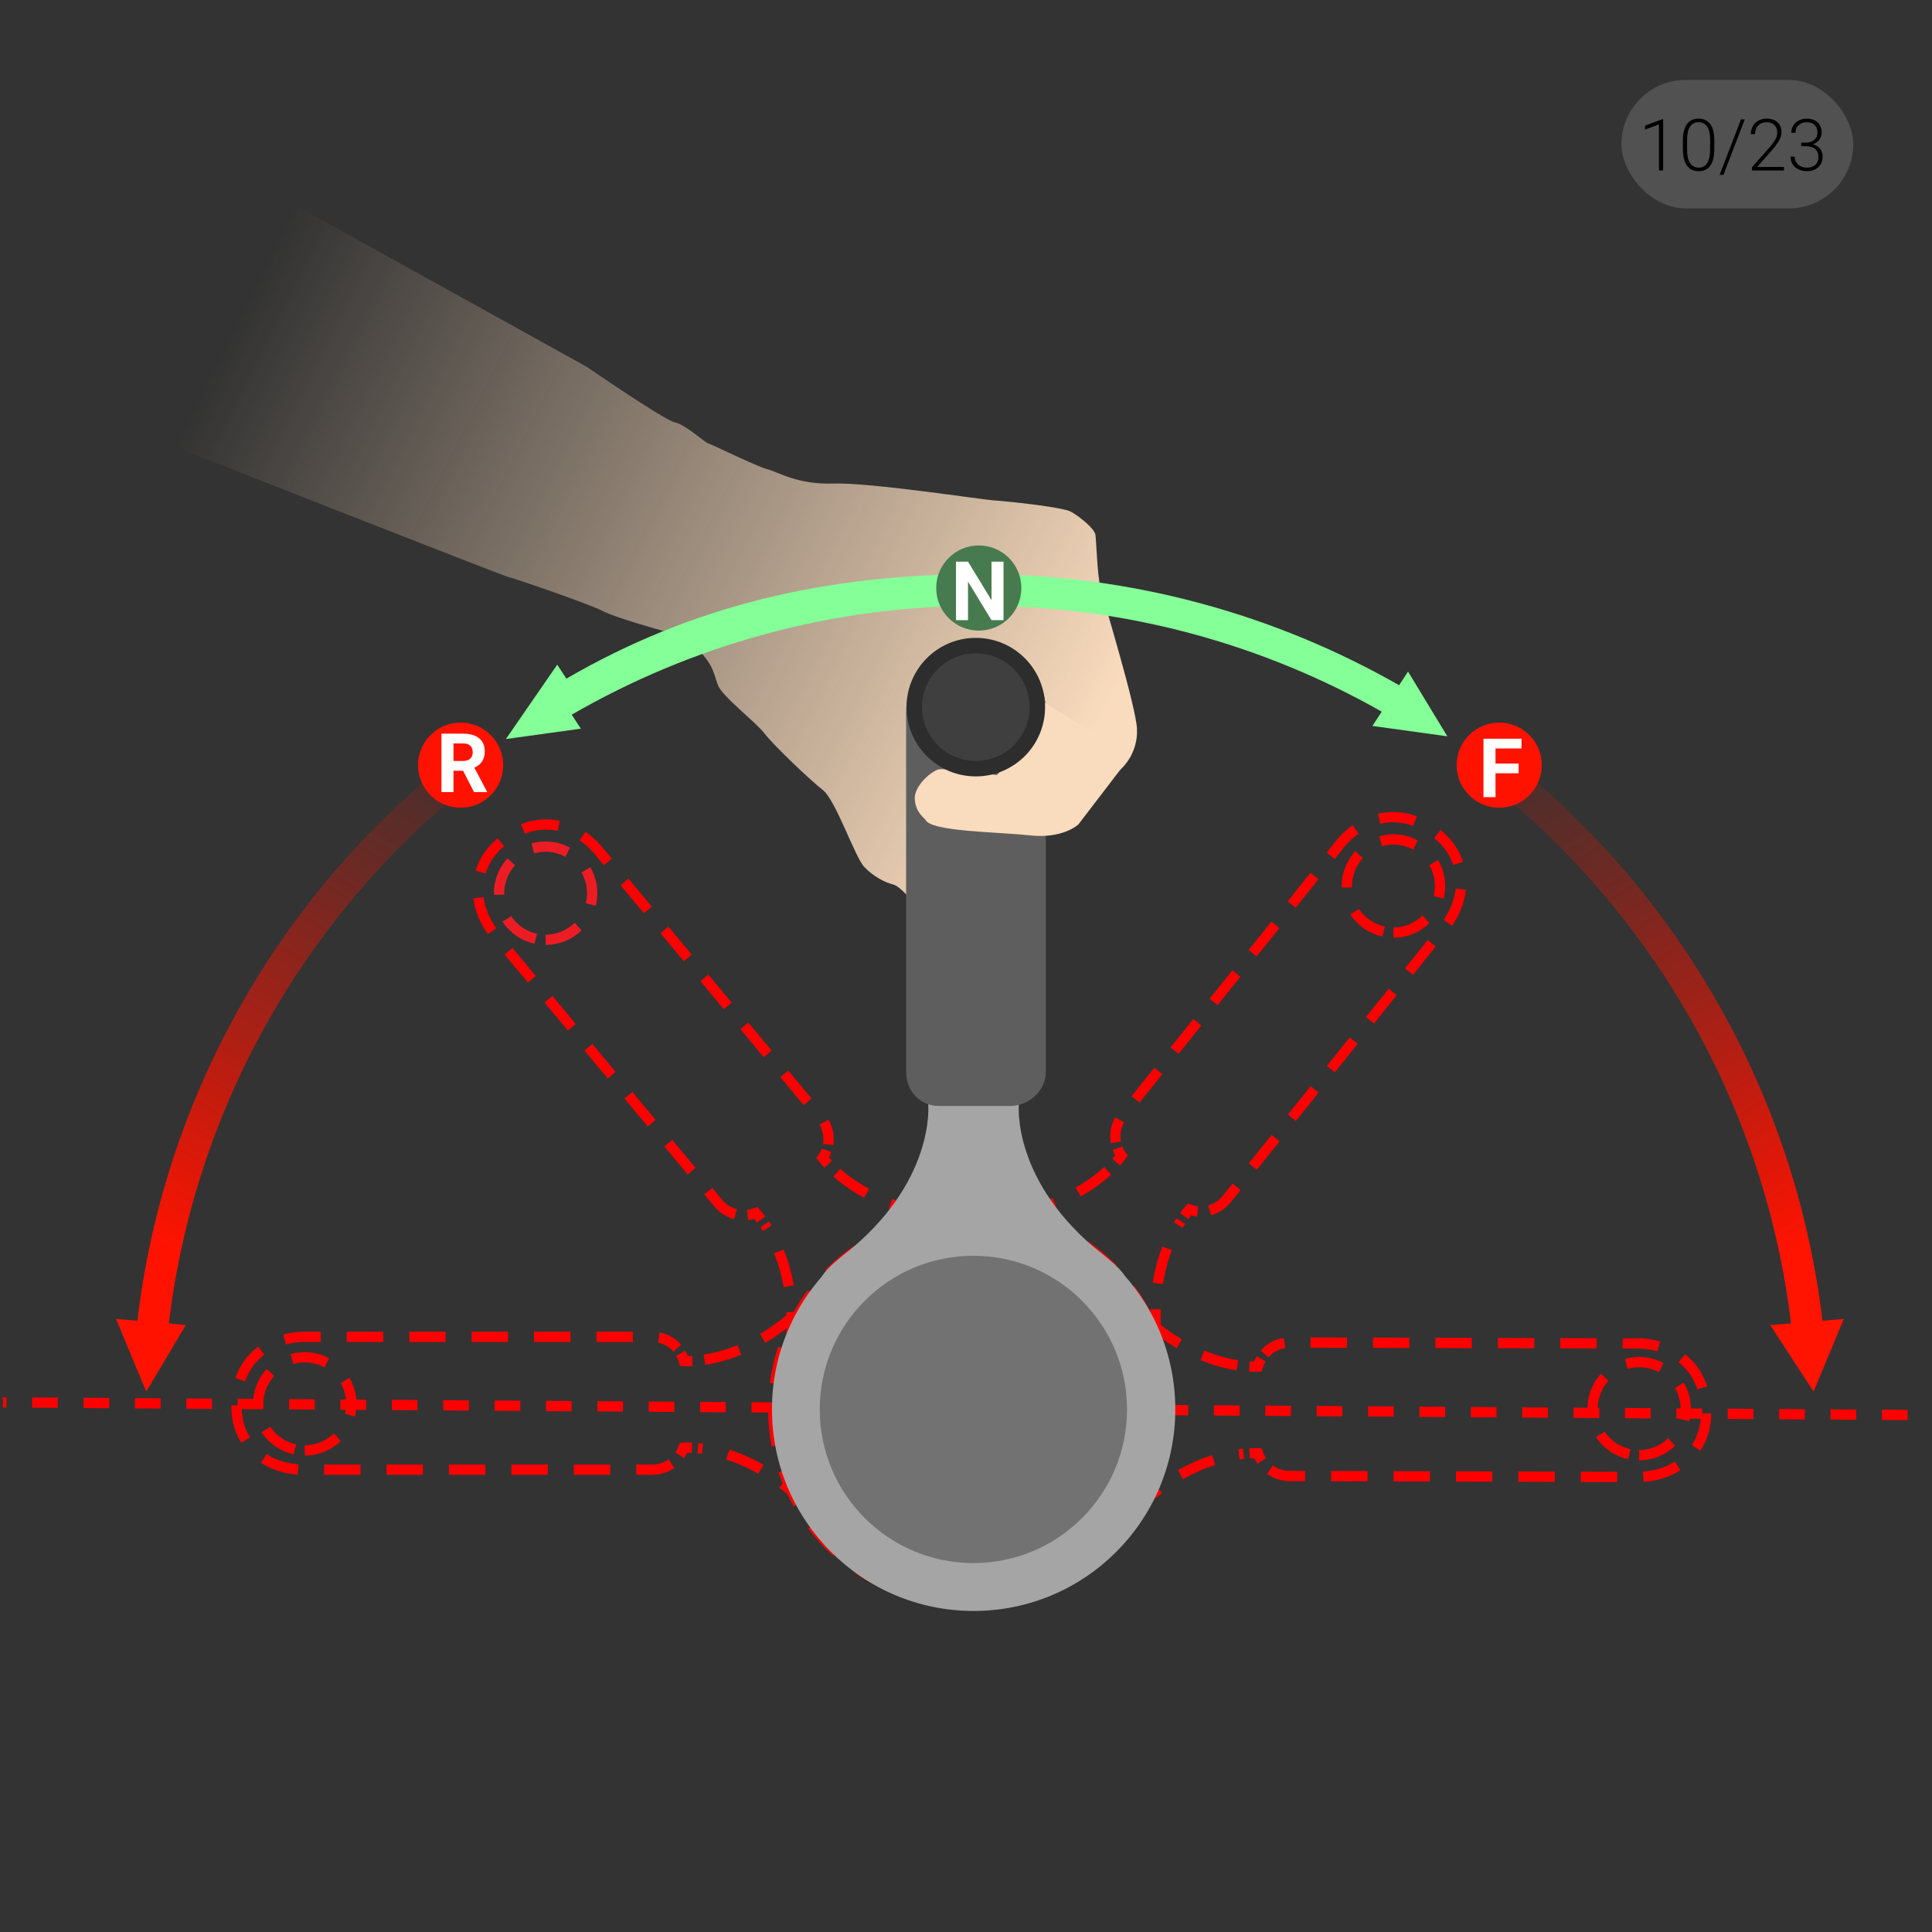 <svg width="376" height="376" viewBox="0 0 376 376" fill="none" xmlns="http://www.w3.org/2000/svg">
<rect x="0" y="0" width="376" height="376" fill="#333333" stroke="none"/>
<g clip-path="url(#clip0)">
<path d="M245.425 264.454C245.15 264.922 244.933 265.427 244.785 265.961C244.471 265.977 243.913 265.99 243.147 265.949" stroke="#FF0000" stroke-width="2" stroke-miterlimit="10"/>
<path d="M240.793 265.7C235.732 264.917 226.908 262.024 218.276 251.837C217.683 251.04 217.056 250.273 216.404 249.527C215.106 247.9 214.037 246.832 213.165 246.238C206.537 240.294 197.788 236.663 188.184 236.637C167.425 236.582 150.551 253.364 150.495 274.122C150.439 294.882 167.222 311.756 187.981 311.812C197.511 311.838 206.213 308.308 212.854 302.484C213.829 301.873 215.06 300.663 216.602 298.697C216.612 298.686 216.621 298.675 216.63 298.664C217.066 298.156 217.488 297.638 217.896 297.109C227.437 285.805 237.211 283.38 242.006 282.915" stroke="#FF0000" stroke-width="2" stroke-miterlimit="10" stroke-dasharray="7.07 5.05"/>
<path d="M243.188 282.83C243.984 282.796 244.546 282.819 244.827 282.837C244.999 283.362 245.238 283.857 245.535 284.313" stroke="#FF0000" stroke-width="2" stroke-miterlimit="10"/>
<path d="M247.162 286.02C248.23 286.792 249.551 287.252 250.981 287.255L318.62 287.441C326.294 287.461 332.009 282.307 332.028 275.147L332.03 274.483C331.789 265.787 325.37 261.474 318.691 261.455L251.051 261.272C249.078 261.266 247.311 262.128 246.119 263.489" stroke="#FF0000" stroke-width="2" stroke-miterlimit="10" stroke-dasharray="7.09 5.06"/>
<path d="M-13.743 272.829L383.625 275.462" stroke="#FF0000" stroke-width="2" stroke-miterlimit="10" stroke-dasharray="5 5"/>
<path d="M319.004 283.21C324.01 283.21 328.067 279.152 328.067 274.147C328.067 269.142 324.01 265.084 319.004 265.084C313.999 265.084 309.942 269.142 309.942 274.147C309.942 279.152 313.999 283.21 319.004 283.21Z" stroke="#FF0000" stroke-width="2" stroke-miterlimit="10" stroke-dasharray="7 5"/>
<path d="M217.478 223.465C217.672 223.972 217.932 224.456 218.257 224.904C218.073 225.159 217.736 225.605 217.228 226.178" stroke="#FF0000" stroke-width="2" stroke-miterlimit="10"/>
<path d="M215.566 227.865C211.801 231.335 204.041 236.435 190.693 236.839C189.703 236.806 188.711 236.821 187.72 236.866C185.64 236.867 184.138 237.039 183.13 237.35C174.351 238.83 166.06 243.411 160.056 250.907C147.077 267.109 149.691 290.764 165.892 303.742C182.093 316.721 205.748 314.107 218.728 297.906C224.685 290.47 227.348 281.462 226.928 272.639C227.058 271.496 226.879 269.778 226.302 267.347C226.299 267.334 226.295 267.319 226.292 267.305C226.166 266.649 226.025 265.995 225.864 265.345C222.967 250.841 227.161 241.683 229.784 237.643" stroke="#FF0000" stroke-width="2" stroke-miterlimit="10" stroke-dasharray="7.07 5.05"/>
<path d="M230.457 236.664C230.926 236.02 231.293 235.596 231.483 235.386C232.001 235.578 232.537 235.701 233.078 235.752" stroke="#FF0000" stroke-width="2" stroke-miterlimit="10"/>
<path d="M235.428 235.543C236.699 235.188 237.879 234.441 238.774 233.326L281.062 180.536C285.86 174.546 285.389 166.865 279.802 162.389L279.285 161.975C272.332 156.745 264.959 159.077 260.783 164.29L218.495 217.081C217.262 218.622 216.835 220.54 217.157 222.32" stroke="#FF0000" stroke-width="2" stroke-miterlimit="10" stroke-dasharray="7.09 5.06"/>
<path d="M271.192 181.492C276.197 181.492 280.255 177.434 280.255 172.429C280.255 167.424 276.197 163.366 271.192 163.366C266.187 163.366 262.129 167.424 262.129 172.429C262.129 177.434 266.187 181.492 271.192 181.492Z" stroke="#FF0000" stroke-width="2" stroke-miterlimit="10" stroke-dasharray="7 5"/>
<path d="M132.471 263.368C132.745 263.837 132.96 264.343 133.107 264.877C133.421 264.893 133.98 264.908 134.745 264.87" stroke="#FF0000" stroke-width="2" stroke-miterlimit="10"/>
<path d="M137.1 264.628C142.162 263.858 150.995 260.989 159.654 250.825C160.249 250.03 160.879 249.265 161.533 248.521C162.834 246.898 163.907 245.833 164.781 245.242C171.425 239.316 180.183 235.708 189.788 235.708C210.547 235.708 227.376 252.537 227.376 273.296C227.376 294.055 210.548 310.884 189.788 310.884C180.259 310.884 171.565 307.331 164.939 301.487C163.966 300.874 162.738 299.661 161.2 297.689C161.191 297.679 161.182 297.667 161.173 297.657C160.739 297.148 160.318 296.629 159.911 296.097C150.403 284.768 140.634 282.316 135.841 281.838" stroke="#FF0000" stroke-width="2" stroke-miterlimit="10" stroke-dasharray="7.07 5.05"/>
<path d="M134.659 281.751C133.863 281.715 133.302 281.737 133.02 281.754C132.847 282.278 132.606 282.774 132.308 283.229" stroke="#FF0000" stroke-width="2" stroke-miterlimit="10"/>
<path d="M130.676 284.864C129.605 285.634 128.284 286.023 126.854 286.023H59.213C51.54 286.023 46.035 280.986 46.035 273.827V273.164C46.035 264.467 52.632 260.171 59.312 260.17L126.903 260.171C128.876 260.171 130.615 261.004 131.803 262.369" stroke="#FF0000" stroke-width="2" stroke-miterlimit="10" stroke-dasharray="7.09 5.06"/>
<path d="M59.317 282.273C64.322 282.273 68.38 278.216 68.38 273.21C68.38 268.205 64.322 264.147 59.317 264.147C54.312 264.147 50.254 268.205 50.254 273.21C50.254 278.216 54.312 282.273 59.317 282.273Z" stroke="#FF0000" stroke-width="2" stroke-miterlimit="10" stroke-dasharray="7 5"/>
<path d="M160.871 223.876C160.685 224.386 160.434 224.876 160.119 225.331C160.306 225.582 160.653 226.022 161.172 226.586" stroke="#FF0000" stroke-width="2" stroke-miterlimit="10"/>
<path d="M162.865 228.24C166.694 231.639 174.55 236.591 187.903 236.743C188.893 236.69 189.885 236.687 190.876 236.713C192.957 236.674 194.46 236.82 195.474 237.112C204.28 238.427 212.656 242.849 218.802 250.23C232.083 266.185 229.916 289.886 213.963 303.167C198.009 316.449 174.307 314.282 161.026 298.328C154.929 291.005 152.097 282.049 152.349 273.22C152.197 272.08 152.345 270.359 152.876 267.917C152.879 267.903 152.881 267.888 152.886 267.875C152.998 267.216 153.128 266.558 153.276 265.907C155.899 251.351 151.533 242.275 148.834 238.285" stroke="#FF0000" stroke-width="2" stroke-miterlimit="10" stroke-dasharray="7.07 5.05"/>
<path d="M148.143 237.319C147.662 236.684 147.286 236.266 147.092 236.061C146.579 236.263 146.045 236.395 145.504 236.457" stroke="#FF0000" stroke-width="2" stroke-miterlimit="10"/>
<path d="M143.151 236.292C141.874 235.962 140.679 235.237 139.764 234.137L96.488 182.154C91.579 176.255 91.905 168.567 97.407 163.986L97.916 163.562C104.769 158.202 112.184 160.395 116.458 165.529L159.734 217.513C160.996 219.029 161.46 220.94 161.17 222.725" stroke="#FF0000" stroke-width="2" stroke-miterlimit="10" stroke-dasharray="7.09 5.06"/>
<path d="M106.192 182.898C111.197 182.898 115.255 178.841 115.255 173.835C115.255 168.83 111.197 164.772 106.192 164.772C101.187 164.772 97.129 168.83 97.129 173.835C97.129 178.841 101.187 182.898 106.192 182.898Z" stroke="#ED1C24" stroke-width="2" stroke-miterlimit="10" stroke-dasharray="7 5"/>
<path d="M114.185 71.384C114.185 71.384 129.291 81.787 131.345 82.198C133.399 82.609 137.353 86.244 137.767 86.271C138.182 86.298 147.186 90.768 149.369 91.326C151.552 91.885 155.138 94.338 162.228 94.106C169.318 93.873 190.881 97.219 193.367 97.381C195.855 97.542 206.878 98.676 208.482 99.613C210.086 100.549 212.989 102.82 213.185 104.081C213.38 105.342 213.519 111.732 214.177 114.411C214.835 117.089 221.146 137.637 221.281 141.947C221.416 146.256 219.008 149.152 217.261 150.425C215.513 151.698 199.357 163.045 196.973 163.444C194.589 163.844 201.044 147.821 201.044 147.821C201.044 147.821 202.089 138.178 201.153 135.482C200.219 132.785 182.93 153.301 182.886 153.992C182.84 154.683 201.557 166.022 195.329 173.807C190.698 179.598 188.588 179.334 188.588 179.334C188.588 179.334 178.261 176.026 177.864 175.722C177.467 175.419 175.298 172.503 173.797 172.128C172.295 171.753 170.01 170.634 168.193 168.712C166.375 166.79 162.656 155.727 160.149 153.761C157.64 151.794 150.586 145.092 148.795 142.756C147.007 140.42 140.524 135.559 139.701 133.286C138.878 131.012 138.824 129.703 136.627 127.23C134.429 124.758 133.507 124.004 131.462 123.454C129.417 122.906 119.606 120.186 117.33 118.928C115.053 117.671 99.451 112.32 98.898 112.284C98.345 112.248 34.304 87.077 34.304 87.077L57.352 39.884L114.185 71.384Z" fill="url(#paint0_linear)"/>
<path d="M189.485 313.521C211.162 313.521 228.734 295.949 228.734 274.272C228.734 252.596 211.162 235.023 189.485 235.023C167.809 235.023 150.236 252.596 150.236 274.272C150.236 295.949 167.809 313.521 189.485 313.521Z" fill="#A5A5A5"/>
<path d="M180.636 214.709C180.636 214.709 182.32 230.109 164.012 244.389C145.704 258.671 189.472 247.546 189.472 247.546L190.604 212.429H181.836L180.636 214.709Z" fill="#A5A5A5"/>
<path d="M198.298 214.709C198.298 214.709 196.615 230.109 214.921 244.389C233.229 258.671 189.462 247.546 189.462 247.546L188.331 212.429H197.097L198.298 214.709Z" fill="#A5A5A5"/>
<path d="M176.348 138.496C176.348 132.116 182.91 124.304 188.931 124.304H189.624C198.704 124.772 203.537 131.572 203.537 138.496V208.606C203.537 212.318 200.216 215.241 196.546 215.241H182.703C179.033 215.241 176.349 212.318 176.349 208.606L176.348 138.496Z" fill="#5E5E5E"/>
<path d="M189.438 304.201C205.952 304.201 219.34 290.813 219.34 274.299C219.34 257.785 205.952 244.397 189.438 244.397C172.924 244.397 159.537 257.785 159.537 274.299C159.537 290.813 172.924 304.201 189.438 304.201Z" fill="#727272"/>
<path d="M209.864 160.46C209.864 160.46 206.875 163.275 200.489 162.584C193.848 161.866 181.192 161.866 180.098 159.537C179.949 159.221 178.148 158.131 178.029 155.475C177.911 152.818 181.53 149.823 182.91 149.696C184.291 149.57 194.004 150.836 194.004 150.836L201.66 142.819L203.186 136.7L220.11 147.071L209.864 160.46Z" fill="#F9DBBD"/>
<path d="M189.907 151.1C197.352 151.1 203.387 145.065 203.387 137.62C203.387 130.176 197.352 124.141 189.907 124.141C182.462 124.141 176.427 130.176 176.427 137.62C176.427 145.065 182.462 151.1 189.907 151.1Z" fill="#2D2D2D"/>
<path d="M189.907 148.092C195.69 148.092 200.378 143.404 200.378 137.621C200.378 131.838 195.69 127.149 189.907 127.149C184.124 127.149 179.436 131.838 179.436 137.621C179.436 143.404 184.124 148.092 189.907 148.092Z" fill="#3F3F3F"/>
<path d="M92.149 152.06L89.157 146.597C55.344 172.985 32.081 212.259 26.738 257.037L22.584 256.692L28.462 270.834L36.151 257.886L32.858 257.544C38.012 214.872 60.075 177.414 92.149 152.06Z" fill="url(#paint1_linear)"/>
<path d="M89.644 157.197C94.22 157.197 97.93 153.487 97.93 148.911C97.93 144.335 94.22 140.625 89.644 140.625C85.067 140.625 81.358 144.335 81.358 148.911C81.358 153.487 85.067 157.197 89.644 157.197Z" fill="#FF1300"/>
<path d="M289.269 152.06L292.26 146.597C326.074 172.984 349.336 212.259 354.679 257.037L358.832 256.692L352.955 270.834L344.514 257.886L348.558 257.544C343.405 214.872 321.342 177.414 289.269 152.06Z" fill="url(#paint2_linear)"/>
<path d="M291.773 157.196C296.349 157.196 300.059 153.487 300.059 148.911C300.059 144.335 296.349 140.625 291.773 140.625C287.197 140.625 283.488 144.335 283.488 148.911C283.488 153.487 287.197 157.196 291.773 157.196Z" fill="#FF1300"/>
<path d="M281.676 143.298L274.03 130.704L272.289 133.358C248.202 119.609 220.325 111.74 190.602 111.74C160.455 111.74 134.549 117.958 110.229 132.075L108.447 129.359L98.458 143.829L113.041 141.811L111.257 139.091C134.606 125.606 161.699 117.88 190.602 117.88C219.079 117.88 245.798 125.384 268.912 138.504L267.091 141.28L281.676 143.298Z" fill="#85FF97"/>
<path d="M190.487 122.727C195.064 122.727 198.773 119.018 198.773 114.441C198.773 109.865 195.064 106.155 190.487 106.155C185.911 106.155 182.201 109.865 182.201 114.441C182.201 119.018 185.911 122.727 190.487 122.727Z" fill="#477B4F"/>
<path d="M90.125 149.995H88.258V154.159H85.914V142.784H90.14C91.484 142.784 92.521 143.084 93.25 143.683C93.979 144.282 94.344 145.128 94.344 146.222C94.344 146.998 94.174 147.646 93.836 148.167C93.502 148.683 92.995 149.094 92.312 149.401L94.773 154.05V154.159H92.258L90.125 149.995ZM88.258 148.097H90.148C90.737 148.097 91.192 147.948 91.515 147.651C91.838 147.349 92 146.935 92 146.409C92 145.873 91.846 145.451 91.539 145.144C91.237 144.836 90.771 144.683 90.14 144.683H88.258V148.097Z" fill="white"/>
<path d="M295.551 150.49H291.051V155.139H288.707V143.764H296.113V145.662H291.051V148.6H295.551V150.49Z" fill="white"/>
<path d="M195.301 120.686H192.957L188.394 113.201V120.686H186.051V109.311H188.394L192.965 116.811V109.311H195.301V120.686Z" fill="white"/>
<rect x="315.567" y="15.554" width="45.1" height="25" rx="12.5" fill="#969696" fill-opacity="0.3"/>
<path d="M323.678 33.18H322.857V24.211L320.15 25.216V24.45L323.541 23.192H323.678V33.18ZM333.638 29.03C333.638 30.434 333.38 31.5 332.865 32.23C332.35 32.954 331.591 33.316 330.589 33.316C329.604 33.316 328.85 32.961 328.326 32.25C327.802 31.535 327.533 30.495 327.52 29.133V27.349C327.52 25.95 327.779 24.89 328.299 24.17C328.818 23.45 329.577 23.09 330.575 23.09C331.56 23.09 332.312 23.439 332.831 24.136C333.351 24.828 333.619 25.852 333.638 27.205V29.03ZM332.817 27.246C332.817 26.107 332.631 25.245 332.257 24.662C331.888 24.079 331.327 23.787 330.575 23.787C329.837 23.787 329.281 24.072 328.907 24.642C328.534 25.211 328.342 26.052 328.333 27.164V29.119C328.333 30.254 328.524 31.122 328.907 31.724C329.295 32.325 329.855 32.626 330.589 32.626C331.318 32.626 331.869 32.332 332.243 31.744C332.621 31.156 332.813 30.295 332.817 29.16V27.246ZM335.415 34.034H334.67L338.826 23.227H339.564L335.415 34.034ZM347.2 33.18H340.966V32.551L344.377 28.682C344.942 28.03 345.334 27.492 345.553 27.068C345.771 26.645 345.881 26.232 345.881 25.831C345.881 25.202 345.696 24.705 345.327 24.341C344.958 23.972 344.45 23.787 343.803 23.787C343.133 23.787 342.59 24.001 342.176 24.43C341.766 24.858 341.561 25.414 341.561 26.098H340.747C340.747 25.537 340.872 25.027 341.123 24.566C341.378 24.106 341.738 23.746 342.203 23.486C342.673 23.222 343.206 23.09 343.803 23.09C344.714 23.09 345.425 23.329 345.936 23.808C346.451 24.286 346.708 24.938 346.708 25.763C346.708 26.227 346.562 26.736 346.271 27.287C345.983 27.838 345.475 28.527 344.746 29.352L341.971 32.489H347.2V33.18ZM350.55 27.759H351.397C351.867 27.759 352.277 27.677 352.628 27.513C352.979 27.344 353.245 27.116 353.428 26.829C353.615 26.537 353.708 26.203 353.708 25.824C353.708 25.186 353.528 24.687 353.168 24.327C352.808 23.967 352.291 23.787 351.616 23.787C350.978 23.787 350.454 23.976 350.044 24.355C349.638 24.728 349.436 25.223 349.436 25.838H348.615C348.615 25.323 348.745 24.854 349.005 24.43C349.265 24.001 349.625 23.671 350.085 23.439C350.545 23.206 351.056 23.09 351.616 23.09C352.519 23.09 353.229 23.336 353.749 23.828C354.269 24.32 354.528 24.995 354.528 25.852C354.528 26.33 354.376 26.772 354.07 27.178C353.77 27.579 353.355 27.88 352.826 28.08C353.446 28.253 353.915 28.552 354.234 28.976C354.553 29.395 354.713 29.896 354.713 30.48C354.713 31.332 354.435 32.018 353.879 32.537C353.323 33.057 352.58 33.316 351.65 33.316C351.058 33.316 350.513 33.198 350.017 32.961C349.524 32.724 349.142 32.394 348.868 31.97C348.599 31.541 348.465 31.045 348.465 30.48H349.285C349.285 31.113 349.506 31.63 349.948 32.031C350.39 32.428 350.958 32.626 351.65 32.626C352.357 32.626 352.906 32.446 353.298 32.086C353.694 31.721 353.893 31.195 353.893 30.507C353.893 29.841 353.678 29.333 353.25 28.982C352.826 28.631 352.2 28.456 351.37 28.456H350.55V27.759Z" fill="black"/>
</g>
<defs>
<linearGradient id="paint0_linear" x1="210.92" y1="146.567" x2="45.452" y2="63.598" gradientUnits="userSpaceOnUse">
<stop stop-color="#F9DBBD"/>
<stop offset="0.855" stop-color="#F9DBBD" stop-opacity="0.145"/>
<stop offset="1" stop-color="#F9DBBD" stop-opacity="0"/>
</linearGradient>
<linearGradient id="paint1_linear" x1="32.115" y1="242.858" x2="94.951" y2="135.079" gradientUnits="userSpaceOnUse">
<stop stop-color="#FF1300"/>
<stop offset="1" stop-color="#CA190B" stop-opacity="0"/>
</linearGradient>
<linearGradient id="paint2_linear" x1="349.022" y1="243.022" x2="286.186" y2="135.242" gradientUnits="userSpaceOnUse">
<stop stop-color="#FF1301"/>
<stop offset="1" stop-color="#CA190B" stop-opacity="0"/>
</linearGradient>
<clipPath id="clip0">
<rect width="375" height="375" fill="white" transform="translate(0.567 0.554)"/>
</clipPath>
</defs>
</svg>

